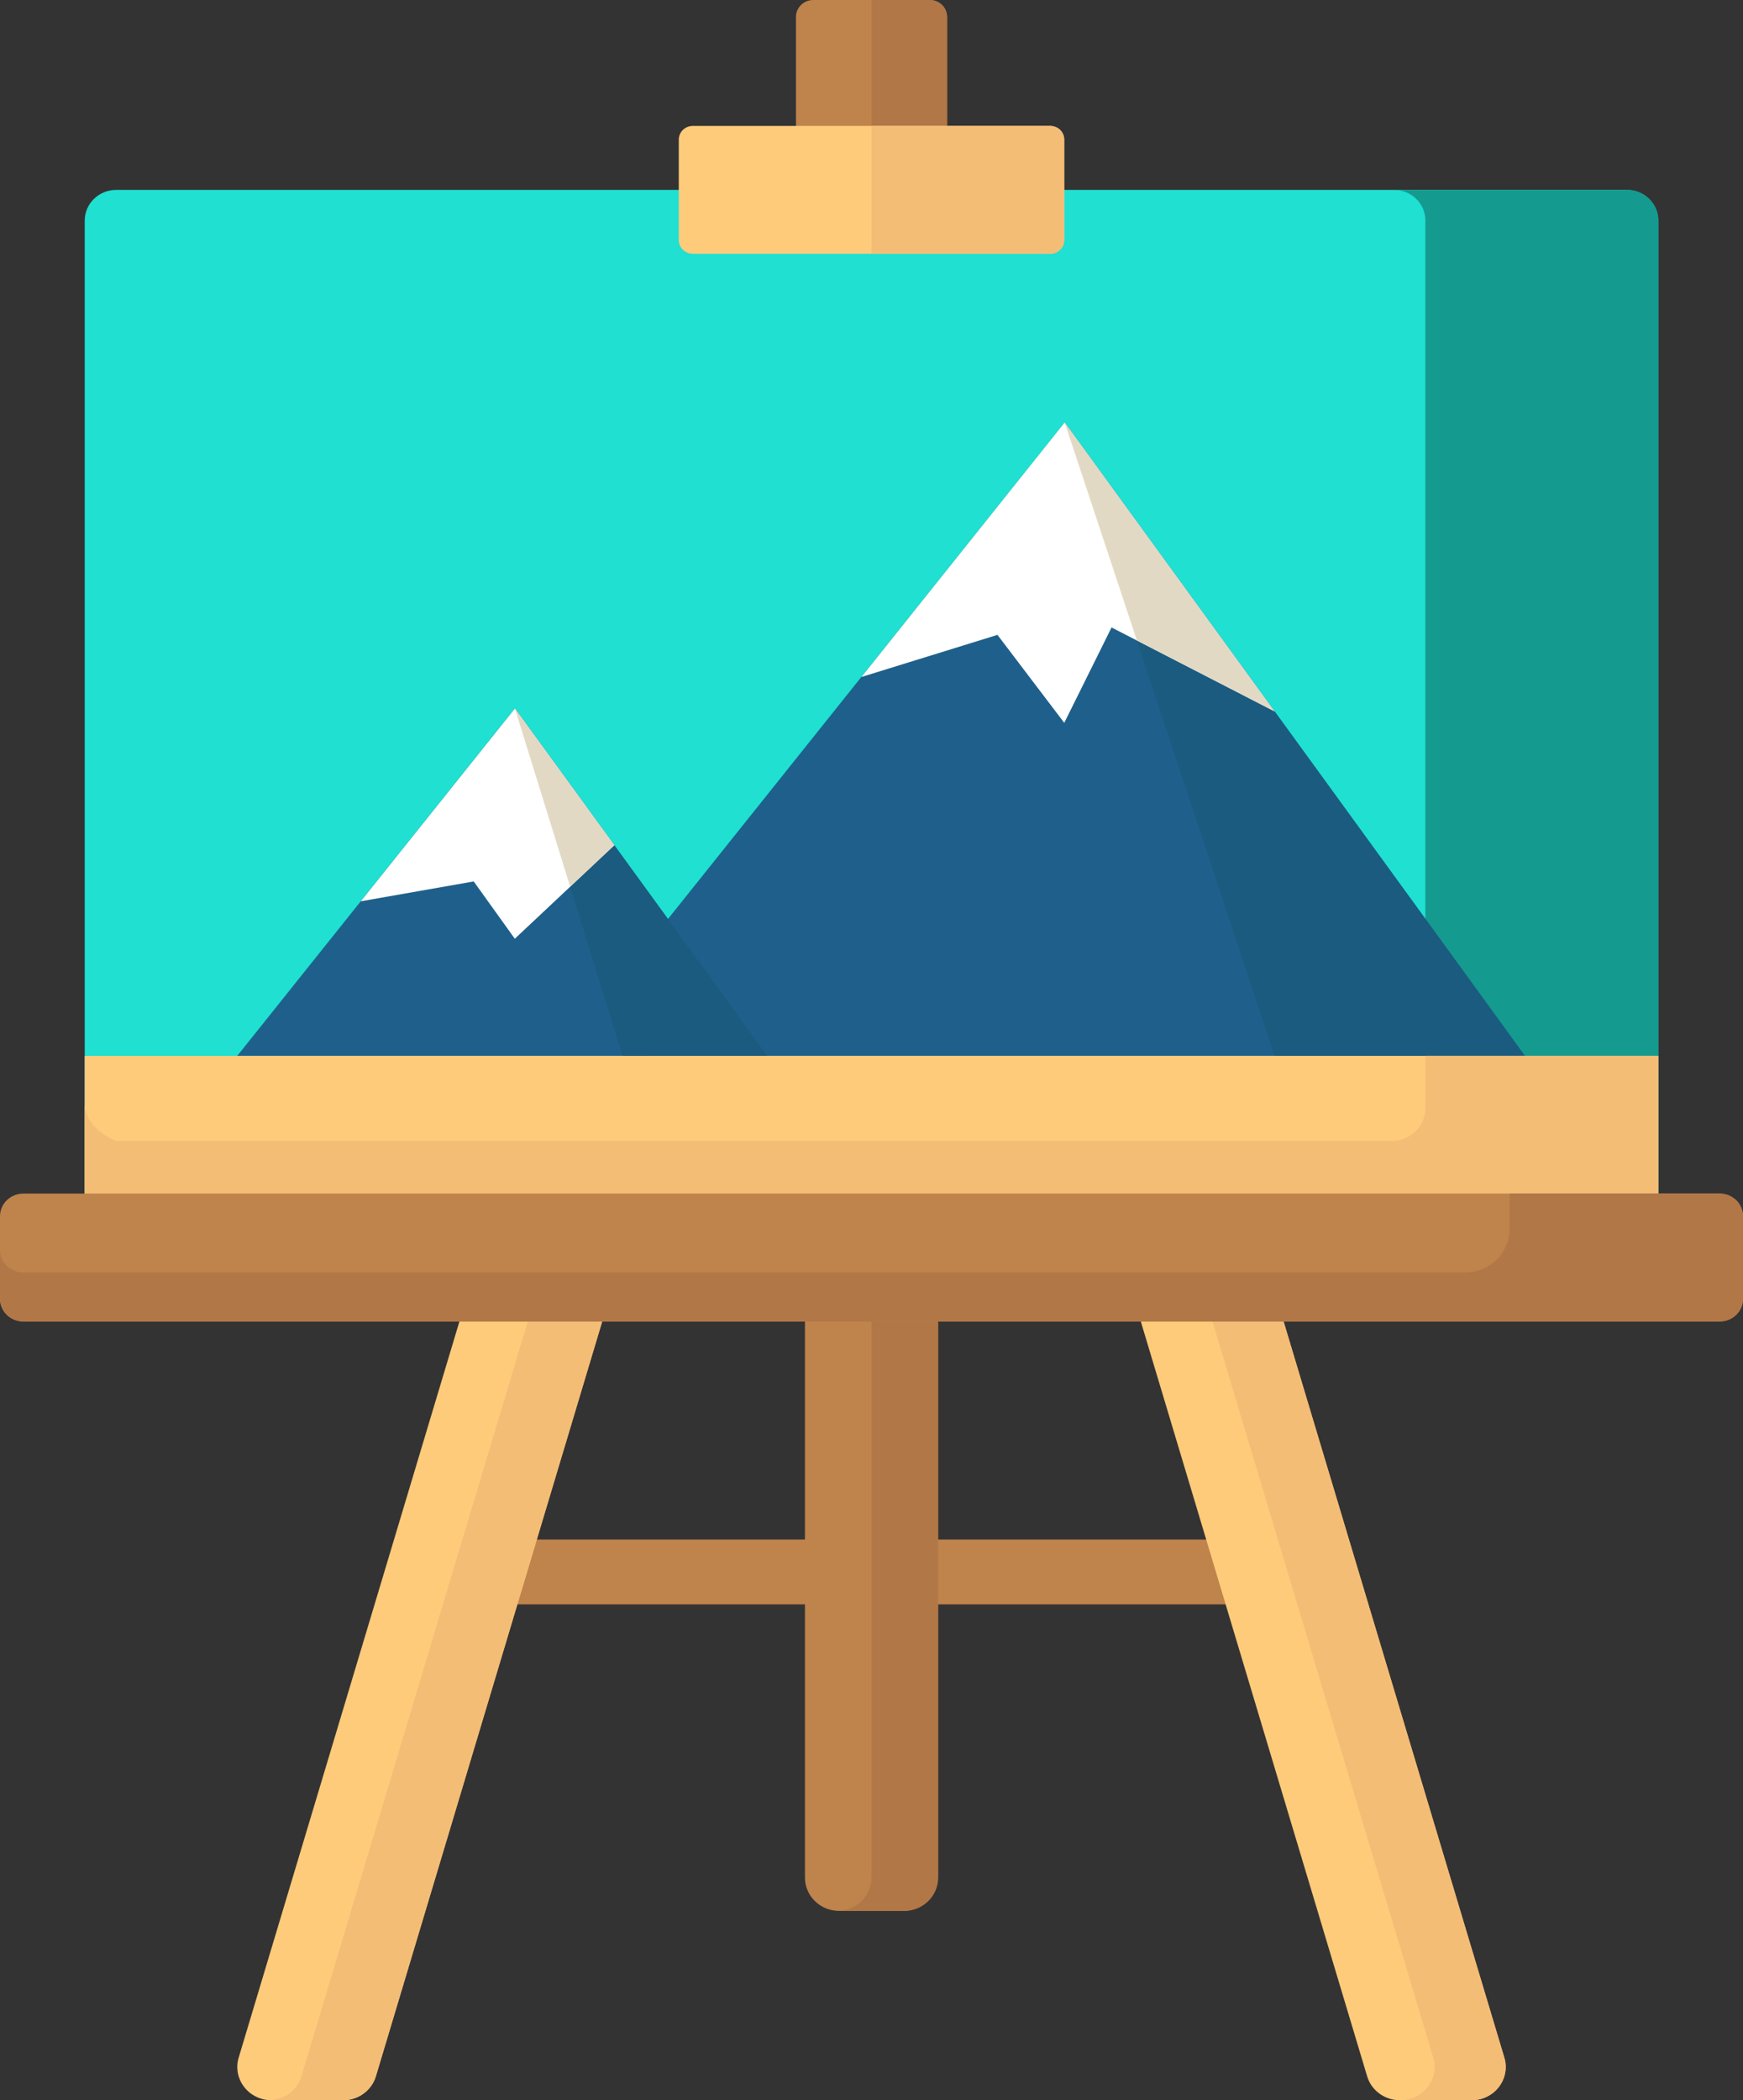 <svg width="44" height="53" viewBox="0 0 44 53" fill="none" xmlns="http://www.w3.org/2000/svg">
<rect x="0" y="0" width="44" height="53" fill="#333333" stroke="none"/>
<path d="M23.47 0H20.53C20.414 0 20.303 0.045 20.221 0.125C20.139 0.205 20.093 0.313 20.093 0.426V4.694H23.908V0.426C23.908 0.313 23.861 0.205 23.779 0.125C23.697 0.045 23.586 0 23.47 0Z" fill="#BF834C"/>
<path d="M23.47 0H22V4.694H23.907V0.426C23.907 0.313 23.861 0.205 23.779 0.125C23.697 0.045 23.586 0 23.47 0Z" fill="#B27747"/>
<path d="M32.176 38.85H12.239V40.487H32.176V38.85Z" fill="#BF834C"/>
<path d="M22.818 48.222H21.183C20.954 48.222 20.735 48.134 20.573 47.976C20.411 47.819 20.32 47.605 20.32 47.382V18.04H23.68V47.383C23.68 47.605 23.589 47.819 23.428 47.976C23.266 48.133 23.047 48.222 22.818 48.222Z" fill="#BF834C"/>
<path d="M22 18.04V47.383C22 47.601 21.912 47.811 21.755 47.968C21.598 48.124 21.384 48.215 21.16 48.221C21.168 48.221 21.175 48.221 21.183 48.221H22.817C23.046 48.221 23.266 48.133 23.428 47.975C23.59 47.818 23.68 47.604 23.68 47.381V18.04H22Z" fill="#B27747"/>
<path d="M23.545 15.834L34.512 52.396C34.564 52.57 34.673 52.723 34.822 52.832C34.972 52.941 35.153 53 35.34 53H37.147C37.281 53 37.413 52.969 37.532 52.911C37.652 52.853 37.757 52.768 37.837 52.664C37.917 52.56 37.971 52.439 37.995 52.31C38.019 52.182 38.012 52.05 37.975 51.925L27.149 15.834L23.545 15.834Z" fill="#FECB7B"/>
<path d="M37.975 51.925L27.149 15.834H25.354L36.18 51.925C36.217 52.051 36.224 52.182 36.2 52.311C36.176 52.439 36.122 52.56 36.042 52.664C35.961 52.769 35.857 52.853 35.737 52.911C35.617 52.97 35.485 53 35.352 53H37.147C37.281 53 37.413 52.97 37.533 52.911C37.652 52.853 37.757 52.769 37.837 52.664C37.917 52.56 37.972 52.439 37.996 52.311C38.02 52.182 38.013 52.051 37.975 51.925Z" fill="#F4BD76"/>
<path d="M16.851 15.834L6.025 51.925C5.987 52.051 5.98 52.182 6.004 52.311C6.028 52.439 6.082 52.56 6.163 52.664C6.243 52.769 6.347 52.853 6.467 52.911C6.587 52.97 6.719 53 6.853 53H8.66C8.846 53 9.028 52.941 9.177 52.832C9.326 52.723 9.436 52.57 9.488 52.396L20.455 15.834H16.851Z" fill="#FECB7B"/>
<path d="M18.576 15.834L7.609 52.396C7.558 52.565 7.453 52.714 7.31 52.822C7.167 52.93 6.992 52.992 6.811 52.998C6.825 52.998 6.839 53 6.853 53H8.66C8.846 53 9.028 52.941 9.177 52.832C9.327 52.723 9.436 52.57 9.488 52.396L20.455 15.834H18.576Z" fill="#F4BD76"/>
<path d="M22 31.061C22.044 31.059 22.085 31.041 22.115 31.01C22.145 30.98 22.162 30.939 22.162 30.897C22.162 30.854 22.145 30.814 22.115 30.783C22.085 30.753 22.044 30.735 22 30.733C21.956 30.735 21.915 30.753 21.885 30.783C21.855 30.814 21.838 30.854 21.838 30.897C21.838 30.939 21.855 30.98 21.885 31.01C21.915 31.041 21.956 31.059 22 31.061Z" fill="#7AB243"/>
<path d="M41.067 31.289H2.933C2.722 31.289 2.521 31.208 2.372 31.063C2.223 30.919 2.139 30.722 2.139 30.517V5.563C2.139 5.359 2.223 5.162 2.372 5.018C2.521 4.873 2.722 4.792 2.933 4.792H41.067C41.278 4.792 41.479 4.873 41.628 5.018C41.777 5.162 41.861 5.359 41.861 5.563V30.519C41.86 30.724 41.776 30.919 41.628 31.064C41.479 31.208 41.277 31.289 41.067 31.289Z" fill="#1FE0D1"/>
<path d="M41.068 4.791H35.189C35.399 4.791 35.601 4.872 35.75 5.017C35.899 5.161 35.982 5.358 35.982 5.562V30.518C35.982 30.723 35.899 30.919 35.75 31.064C35.601 31.208 35.399 31.29 35.189 31.29H41.067C41.172 31.29 41.275 31.27 41.371 31.231C41.467 31.192 41.555 31.135 41.629 31.064C41.702 30.992 41.761 30.907 41.801 30.813C41.841 30.719 41.861 30.619 41.861 30.517V5.563C41.861 5.462 41.841 5.362 41.801 5.268C41.761 5.174 41.703 5.089 41.629 5.017C41.555 4.945 41.468 4.888 41.371 4.849C41.275 4.811 41.172 4.791 41.068 4.791Z" fill="#149A8F"/>
<path d="M17.491 6.404H26.51C26.604 6.404 26.694 6.368 26.761 6.303C26.827 6.238 26.865 6.15 26.865 6.059V3.523C26.865 3.477 26.856 3.432 26.838 3.39C26.82 3.348 26.794 3.31 26.761 3.278C26.728 3.246 26.689 3.221 26.645 3.203C26.602 3.186 26.556 3.177 26.51 3.177H17.491C17.444 3.177 17.398 3.186 17.355 3.203C17.312 3.221 17.273 3.246 17.239 3.278C17.206 3.31 17.18 3.348 17.163 3.39C17.145 3.432 17.135 3.477 17.135 3.523V6.059C17.135 6.15 17.173 6.238 17.239 6.303C17.306 6.368 17.396 6.404 17.491 6.404Z" fill="#FECB7B"/>
<path d="M26.877 10.661L16.862 23.191L12.998 17.875L5.99 26.644H38.494L26.877 10.661Z" fill="#1E608B"/>
<path d="M19.372 26.645L12.998 17.878L15.716 26.646L19.372 26.645Z" fill="#1B5B7F"/>
<path d="M26.877 10.661L32.175 26.644H38.494L26.877 10.661Z" fill="#1B5B7F"/>
<path d="M2.933 31.29H41.067C41.171 31.29 41.275 31.27 41.371 31.231C41.467 31.192 41.554 31.135 41.628 31.063C41.702 30.992 41.76 30.907 41.8 30.813C41.84 30.72 41.861 30.619 41.861 30.518V26.645H2.139V30.518C2.139 30.619 2.16 30.72 2.2 30.813C2.24 30.907 2.298 30.992 2.372 31.063C2.446 31.135 2.533 31.192 2.629 31.231C2.725 31.27 2.829 31.29 2.933 31.29Z" fill="#FECB7B"/>
<path d="M35.982 26.645V27.965C35.982 28.184 35.893 28.395 35.733 28.549C35.574 28.704 35.358 28.791 35.133 28.791H2.933C2.495 28.614 2.139 28.269 2.139 27.842V30.517C2.139 30.721 2.223 30.918 2.372 31.062C2.521 31.207 2.722 31.288 2.933 31.288H41.067C41.278 31.288 41.479 31.207 41.628 31.062C41.777 30.918 41.861 30.721 41.861 30.517V26.644H35.982V26.645Z" fill="#F4BD76"/>
<path d="M43.411 33.348H0.589C0.433 33.348 0.283 33.287 0.172 33.18C0.062 33.072 0 32.927 0 32.775V30.693C0 30.541 0.062 30.395 0.172 30.288C0.283 30.181 0.433 30.12 0.589 30.12H43.411C43.567 30.12 43.717 30.181 43.828 30.288C43.938 30.395 44 30.541 44 30.693V32.775C44 32.927 43.938 33.072 43.828 33.18C43.717 33.287 43.567 33.348 43.411 33.348Z" fill="#BF834C"/>
<path d="M43.411 30.12H38.108V31.017C38.108 31.307 37.99 31.585 37.779 31.79C37.568 31.995 37.282 32.111 36.984 32.111H0.589C0.433 32.111 0.283 32.05 0.172 31.943C0.062 31.835 0 31.69 0 31.538V32.775C0 32.927 0.062 33.073 0.172 33.18C0.283 33.288 0.433 33.348 0.589 33.348H43.411C43.567 33.348 43.717 33.288 43.828 33.18C43.938 33.073 44 32.927 44 32.775V30.693C44 30.618 43.985 30.544 43.955 30.474C43.926 30.405 43.882 30.341 43.828 30.288C43.773 30.235 43.708 30.193 43.637 30.164C43.565 30.135 43.489 30.12 43.411 30.12Z" fill="#B27747"/>
<path d="M32.175 17.952L26.876 10.661L21.745 17.084L25.18 16.021L26.866 18.241L28.06 15.834L32.175 17.952Z" fill="white"/>
<path d="M32.175 17.952L26.877 10.661L28.7 16.163L32.175 17.952Z" fill="#E2D9C5"/>
<path d="M12.998 17.878L9.108 22.744L11.958 22.243L12.996 23.689L15.508 21.329L12.998 17.878Z" fill="white"/>
<path d="M14.393 22.376L15.508 21.329L12.998 17.878L14.393 22.376Z" fill="#E2D9C5"/>
<path d="M26.509 3.177H22V6.404H26.509C26.604 6.404 26.694 6.368 26.761 6.303C26.827 6.238 26.864 6.15 26.864 6.059V3.523C26.864 3.477 26.855 3.432 26.837 3.39C26.82 3.348 26.794 3.31 26.761 3.278C26.727 3.246 26.688 3.221 26.645 3.203C26.602 3.186 26.556 3.177 26.509 3.177Z" fill="#F4BD76"/>
</svg>
